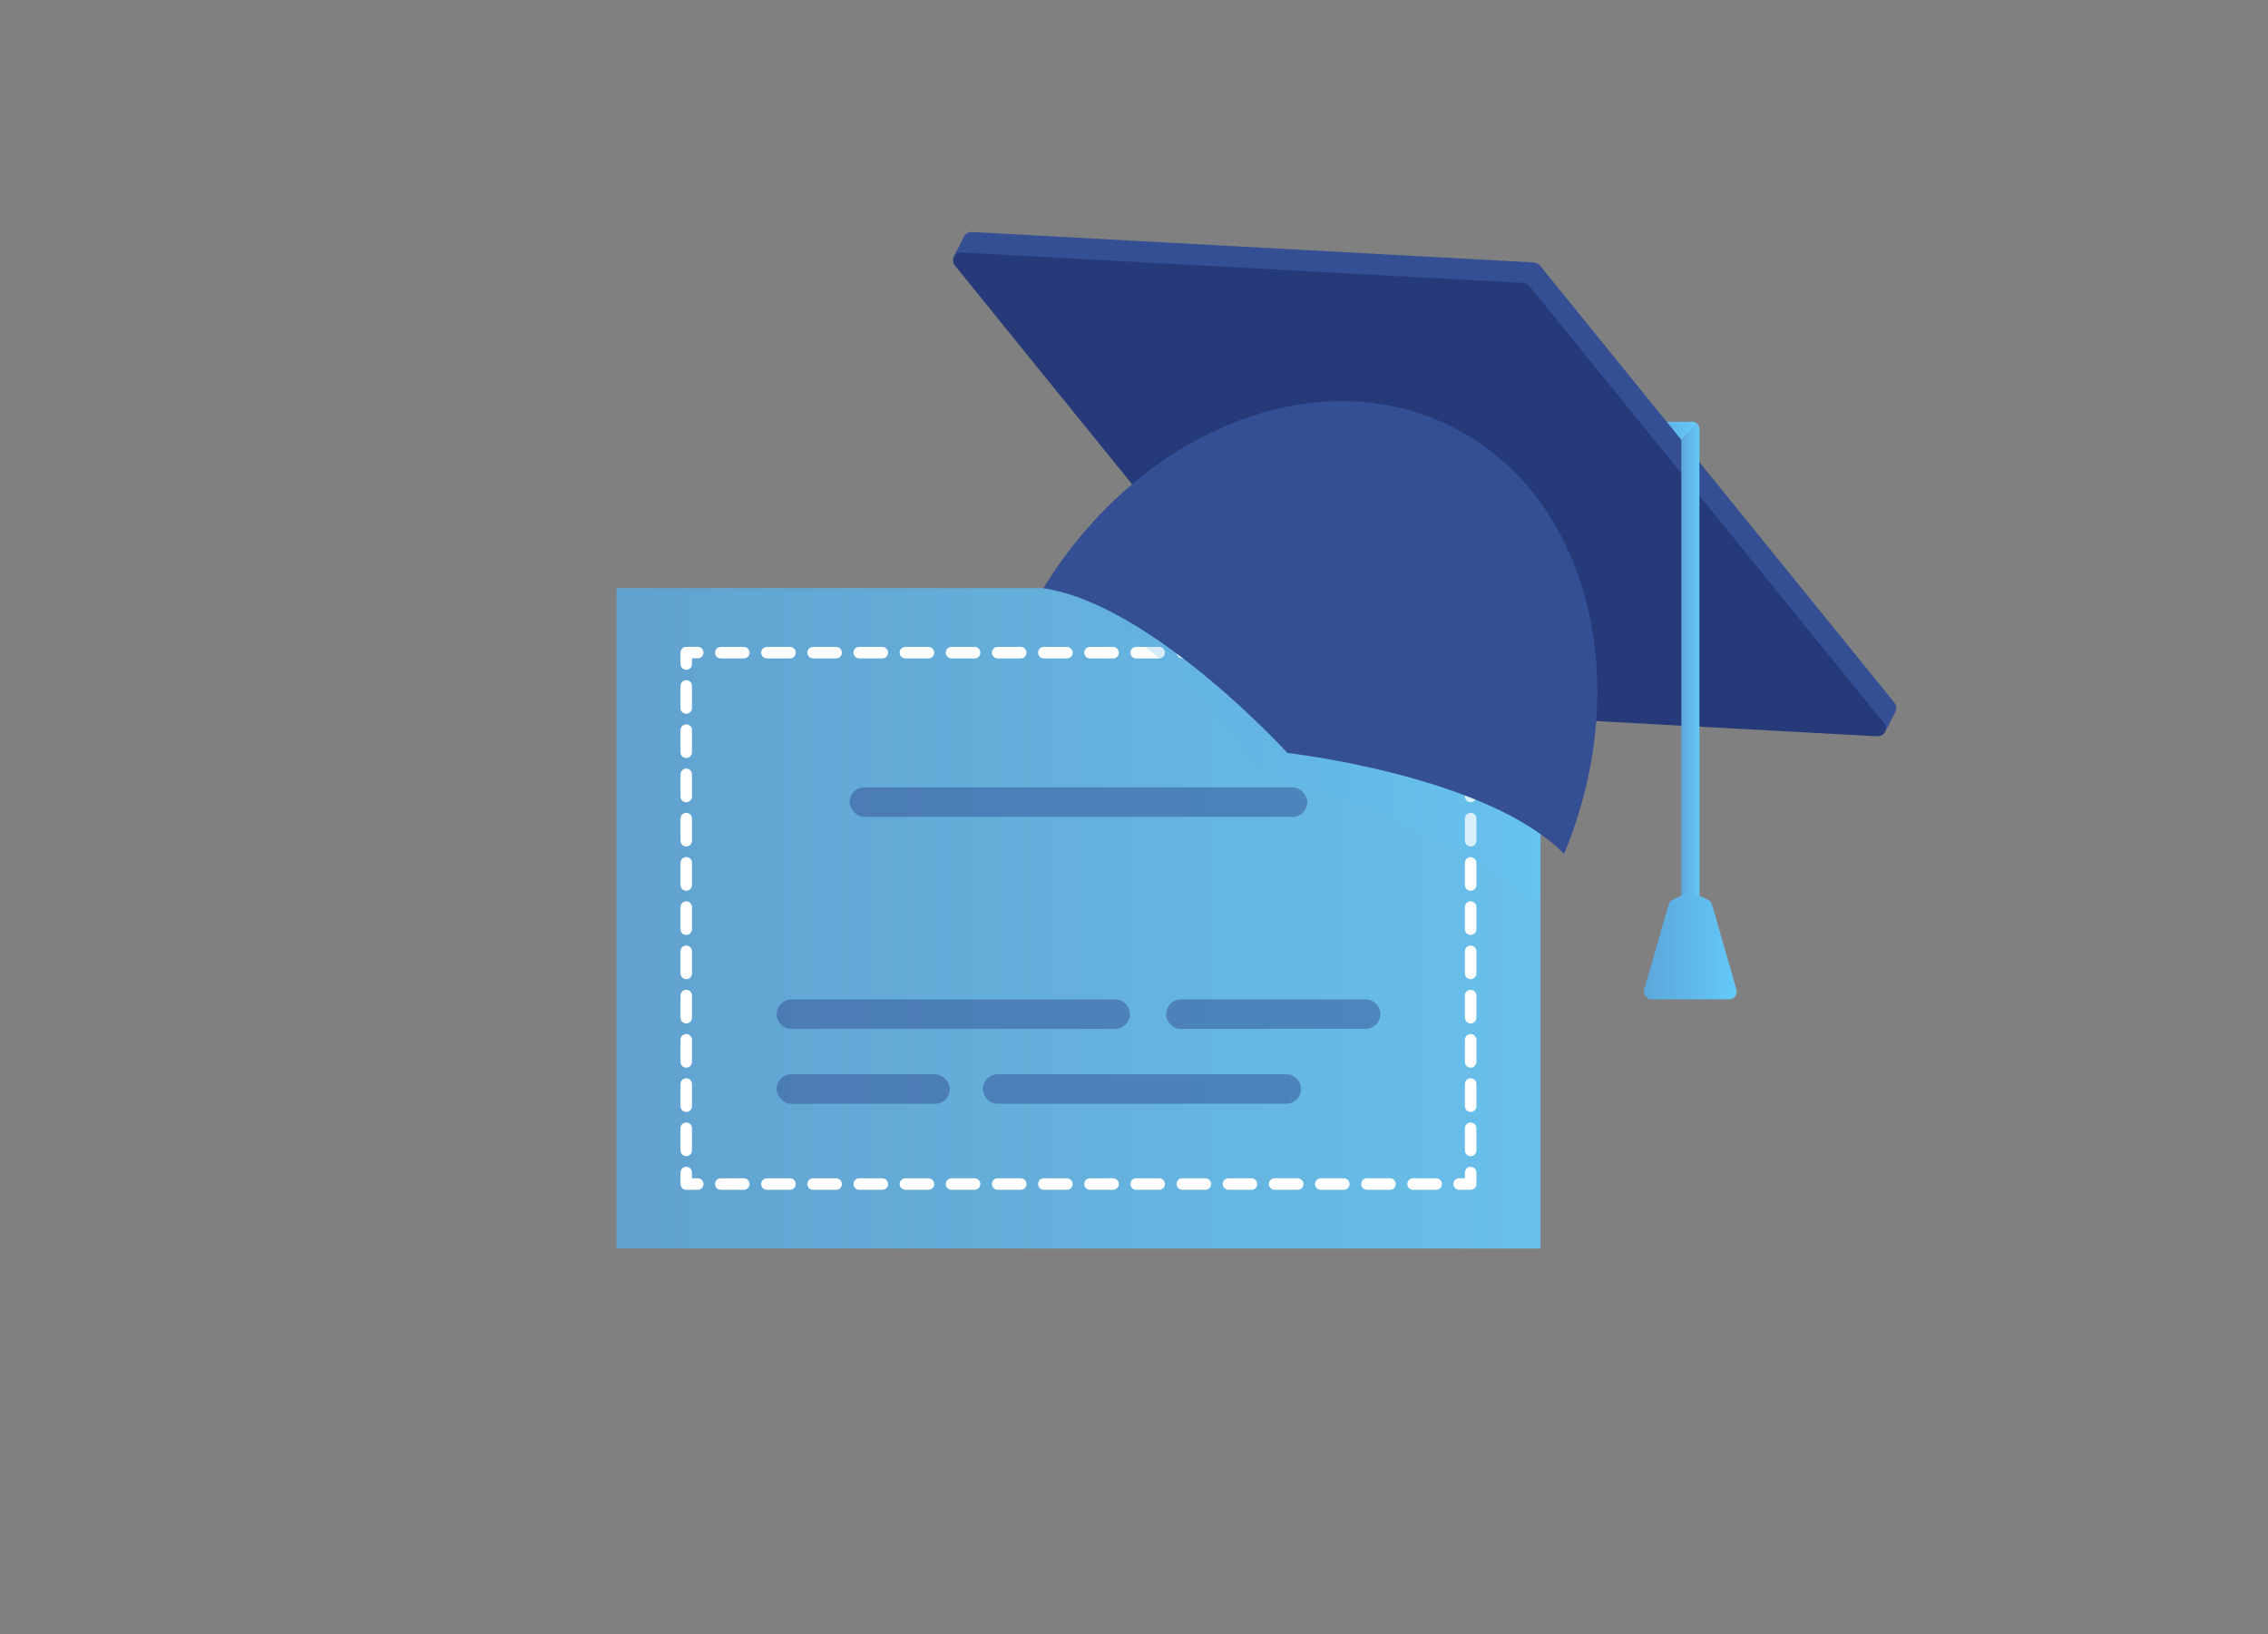 <?xml version="1.0" encoding="UTF-8"?>
<svg xmlns="http://www.w3.org/2000/svg" xmlns:xlink="http://www.w3.org/1999/xlink" viewBox="0 0 224.57 161.78">
  <rect x="0" y="0" width="224.57" height="161.78" fill="#808080" stroke="none"/>
  <defs>
    <style>
      .cls-1 {
        fill: url(#linear-gradient);
      }

      .cls-2 {
        fill: #fff;
      }

      .cls-3 {
        fill: #263a79;
      }

      .cls-4 {
        fill: #344f93;
      }

      .cls-5 {
        fill: url(#linear-gradient-2);
      }

      .cls-5, .cls-6 {
        mix-blend-mode: multiply;
      }

      .cls-7 {
        fill: url(#linear-gradient-3);
      }

      .cls-8 {
        fill: url(#linear-gradient-4);
      }

      .cls-9 {
        fill: url(#linear-gradient-5);
      }

      .cls-10 {
        opacity: .5;
      }

      .cls-11 {
        opacity: .87;
      }

      .cls-12 {
        isolation: isolate;
      }

      .cls-6 {
        opacity: .25;
      }
    </style>
    <linearGradient id="linear-gradient" x1="61.04" y1="90.92" x2="152.54" y2="90.92" gradientUnits="userSpaceOnUse">
      <stop offset="0" stop-color="#5ca6db"/>
      <stop offset="1" stop-color="#64c9f9"/>
    </linearGradient>
    <linearGradient id="linear-gradient-2" x1="103.4" y1="74.14" y2="74.14" xlink:href="#linear-gradient"/>
    <linearGradient id="linear-gradient-3" x1="162.92" y1="42.65" x2="168.08" y2="42.65" xlink:href="#linear-gradient"/>
    <linearGradient id="linear-gradient-4" x1="166.48" y1="66.49" x2="168.27" y2="66.49" xlink:href="#linear-gradient"/>
    <linearGradient id="linear-gradient-5" x1="162.78" y1="93.64" x2="171.97" y2="93.64" xlink:href="#linear-gradient"/>
  </defs>
  <g class="cls-12">
    <g id="Layer_1" data-name="Layer 1">
      <g>
        <g class="cls-11">
          <rect class="cls-1" x="61.04" y="58.23" width="91.5" height="65.39"/>
        </g>
        <g>
          <path class="cls-2" d="M69.09,117.8h-1.14c-.31,0-.57-.25-.57-.57v-1.14c0-.31,.25-.57,.57-.57s.57,.25,.57,.57v.57h.57c.31,0,.57,.25,.57,.57s-.25,.57-.57,.57Z"/>
          <path class="cls-2" d="M67.95,114.47c-.31,0-.57-.25-.57-.57v-2.19c0-.31,.25-.57,.57-.57s.57,.25,.57,.57v2.19c0,.31-.25,.57-.57,.57Zm0-4.38c-.31,0-.57-.25-.57-.57v-2.19c0-.31,.25-.57,.57-.57s.57,.25,.57,.57v2.19c0,.31-.25,.57-.57,.57Zm0-4.38c-.31,0-.57-.25-.57-.57v-2.19c0-.31,.25-.57,.57-.57s.57,.25,.57,.57v2.19c0,.31-.25,.57-.57,.57Zm0-4.38c-.31,0-.57-.25-.57-.57v-2.19c0-.31,.25-.57,.57-.57s.57,.25,.57,.57v2.19c0,.31-.25,.57-.57,.57Zm0-4.38c-.31,0-.57-.25-.57-.57v-2.19c0-.31,.25-.57,.57-.57s.57,.25,.57,.57v2.19c0,.31-.25,.57-.57,.57Zm0-4.38c-.31,0-.57-.25-.57-.57v-2.19c0-.31,.25-.57,.57-.57s.57,.25,.57,.57v2.19c0,.31-.25,.57-.57,.57Zm0-4.38c-.31,0-.57-.25-.57-.57v-2.19c0-.31,.25-.57,.57-.57s.57,.25,.57,.57v2.19c0,.31-.25,.57-.57,.57Zm0-4.38c-.31,0-.57-.25-.57-.57v-2.19c0-.31,.25-.57,.57-.57s.57,.25,.57,.57v2.19c0,.31-.25,.57-.57,.57Zm0-4.38c-.31,0-.57-.25-.57-.57v-2.19c0-.31,.25-.57,.57-.57s.57,.25,.57,.57v2.19c0,.31-.25,.57-.57,.57Zm0-4.38c-.31,0-.57-.25-.57-.57v-2.19c0-.31,.25-.57,.57-.57s.57,.25,.57,.57v2.19c0,.31-.25,.57-.57,.57Zm0-4.38c-.31,0-.57-.25-.57-.57v-2.19c0-.31,.25-.57,.57-.57s.57,.25,.57,.57v2.19c0,.31-.25,.57-.57,.57Z"/>
          <path class="cls-2" d="M67.95,66.32c-.31,0-.57-.25-.57-.57v-1.14c0-.31,.25-.57,.57-.57h1.14c.31,0,.57,.25,.57,.57s-.25,.57-.57,.57h-.57v.57c0,.31-.25,.57-.57,.57Z"/>
          <path class="cls-2" d="M142.2,65.19h-2.28c-.31,0-.57-.25-.57-.57s.25-.57,.57-.57h2.28c.31,0,.57,.25,.57,.57s-.25,.57-.57,.57Zm-4.57,0h-2.28c-.31,0-.57-.25-.57-.57s.25-.57,.57-.57h2.28c.31,0,.57,.25,.57,.57s-.25,.57-.57,.57Zm-4.57,0h-2.28c-.31,0-.57-.25-.57-.57s.25-.57,.57-.57h2.28c.31,0,.57,.25,.57,.57s-.25,.57-.57,.57Zm-4.57,0h-2.28c-.31,0-.57-.25-.57-.57s.25-.57,.57-.57h2.28c.31,0,.57,.25,.57,.57s-.25,.57-.57,.57Zm-4.57,0h-2.28c-.31,0-.57-.25-.57-.57s.25-.57,.57-.57h2.28c.31,0,.57,.25,.57,.57s-.25,.57-.57,.57Zm-4.57,0h-2.28c-.31,0-.57-.25-.57-.57s.25-.57,.57-.57h2.28c.31,0,.57,.25,.57,.57s-.25,.57-.57,.57Zm-4.57,0h-2.28c-.31,0-.57-.25-.57-.57s.25-.57,.57-.57h2.28c.31,0,.57,.25,.57,.57s-.25,.57-.57,.57Zm-4.57,0h-2.28c-.31,0-.57-.25-.57-.57s.25-.57,.57-.57h2.28c.31,0,.57,.25,.57,.57s-.25,.57-.57,.57Zm-4.57,0h-2.28c-.31,0-.57-.25-.57-.57s.25-.57,.57-.57h2.28c.31,0,.57,.25,.57,.57s-.25,.57-.57,.57Zm-4.57,0h-2.28c-.31,0-.57-.25-.57-.57s.25-.57,.57-.57h2.28c.31,0,.57,.25,.57,.57s-.25,.57-.57,.57Zm-4.57,0h-2.28c-.31,0-.57-.25-.57-.57s.25-.57,.57-.57h2.28c.31,0,.57,.25,.57,.57s-.25,.57-.57,.57Zm-4.57,0h-2.28c-.31,0-.57-.25-.57-.57s.25-.57,.57-.57h2.28c.31,0,.57,.25,.57,.57s-.25,.57-.57,.57Zm-4.57,0h-2.28c-.31,0-.57-.25-.57-.57s.25-.57,.57-.57h2.28c.31,0,.57,.25,.57,.57s-.25,.57-.57,.57Zm-4.57,0h-2.28c-.31,0-.57-.25-.57-.57s.25-.57,.57-.57h2.28c.31,0,.57,.25,.57,.57s-.25,.57-.57,.57Zm-4.57,0h-2.28c-.31,0-.57-.25-.57-.57s.25-.57,.57-.57h2.28c.31,0,.57,.25,.57,.57s-.25,.57-.57,.57Zm-4.57,0h-2.28c-.31,0-.57-.25-.57-.57s.25-.57,.57-.57h2.28c.31,0,.57,.25,.57,.57s-.25,.57-.57,.57Z"/>
          <path class="cls-2" d="M145.62,66.32c-.31,0-.57-.25-.57-.57v-.57h-.57c-.31,0-.57-.25-.57-.57s.25-.57,.57-.57h1.14c.31,0,.57,.25,.57,.57v1.14c0,.31-.25,.57-.57,.57Z"/>
          <path class="cls-2" d="M145.62,114.47c-.31,0-.57-.25-.57-.57v-2.19c0-.31,.25-.57,.57-.57s.57,.25,.57,.57v2.19c0,.31-.25,.57-.57,.57Zm0-4.38c-.31,0-.57-.25-.57-.57v-2.19c0-.31,.25-.57,.57-.57s.57,.25,.57,.57v2.19c0,.31-.25,.57-.57,.57Zm0-4.38c-.31,0-.57-.25-.57-.57v-2.19c0-.31,.25-.57,.57-.57s.57,.25,.57,.57v2.19c0,.31-.25,.57-.57,.57Zm0-4.38c-.31,0-.57-.25-.57-.57v-2.19c0-.31,.25-.57,.57-.57s.57,.25,.57,.57v2.19c0,.31-.25,.57-.57,.57Zm0-4.38c-.31,0-.57-.25-.57-.57v-2.19c0-.31,.25-.57,.57-.57s.57,.25,.57,.57v2.19c0,.31-.25,.57-.57,.57Zm0-4.38c-.31,0-.57-.25-.57-.57v-2.19c0-.31,.25-.57,.57-.57s.57,.25,.57,.57v2.19c0,.31-.25,.57-.57,.57Zm0-4.38c-.31,0-.57-.25-.57-.57v-2.19c0-.31,.25-.57,.57-.57s.57,.25,.57,.57v2.19c0,.31-.25,.57-.57,.57Zm0-4.38c-.31,0-.57-.25-.57-.57v-2.19c0-.31,.25-.57,.57-.57s.57,.25,.57,.57v2.19c0,.31-.25,.57-.57,.57Zm0-4.38c-.31,0-.57-.25-.57-.57v-2.19c0-.31,.25-.57,.57-.57s.57,.25,.57,.57v2.19c0,.31-.25,.57-.57,.57Zm0-4.38c-.31,0-.57-.25-.57-.57v-2.19c0-.31,.25-.57,.57-.57s.57,.25,.57,.57v2.19c0,.31-.25,.57-.57,.57Zm0-4.38c-.31,0-.57-.25-.57-.57v-2.19c0-.31,.25-.57,.57-.57s.57,.25,.57,.57v2.19c0,.31-.25,.57-.57,.57Z"/>
          <path class="cls-2" d="M145.62,117.8h-1.14c-.31,0-.57-.25-.57-.57s.25-.57,.57-.57h.57v-.57c0-.31,.25-.57,.57-.57s.57,.25,.57,.57v1.14c0,.31-.25,.57-.57,.57Z"/>
          <path class="cls-2" d="M142.2,117.8h-2.28c-.31,0-.57-.25-.57-.57s.25-.57,.57-.57h2.28c.31,0,.57,.25,.57,.57s-.25,.57-.57,.57Zm-4.57,0h-2.28c-.31,0-.57-.25-.57-.57s.25-.57,.57-.57h2.28c.31,0,.57,.25,.57,.57s-.25,.57-.57,.57Zm-4.57,0h-2.28c-.31,0-.57-.25-.57-.57s.25-.57,.57-.57h2.28c.31,0,.57,.25,.57,.57s-.25,.57-.57,.57Zm-4.57,0h-2.28c-.31,0-.57-.25-.57-.57s.25-.57,.57-.57h2.28c.31,0,.57,.25,.57,.57s-.25,.57-.57,.57Zm-4.57,0h-2.28c-.31,0-.57-.25-.57-.57s.25-.57,.57-.57h2.28c.31,0,.57,.25,.57,.57s-.25,.57-.57,.57Zm-4.57,0h-2.28c-.31,0-.57-.25-.57-.57s.25-.57,.57-.57h2.28c.31,0,.57,.25,.57,.57s-.25,.57-.57,.57Zm-4.57,0h-2.28c-.31,0-.57-.25-.57-.57s.25-.57,.57-.57h2.28c.31,0,.57,.25,.57,.57s-.25,.57-.57,.57Zm-4.57,0h-2.28c-.31,0-.57-.25-.57-.57s.25-.57,.57-.57h2.28c.31,0,.57,.25,.57,.57s-.25,.57-.57,.57Zm-4.57,0h-2.28c-.31,0-.57-.25-.57-.57s.25-.57,.57-.57h2.28c.31,0,.57,.25,.57,.57s-.25,.57-.57,.57Zm-4.57,0h-2.28c-.31,0-.57-.25-.57-.57s.25-.57,.57-.57h2.28c.31,0,.57,.25,.57,.57s-.25,.57-.57,.57Zm-4.57,0h-2.28c-.31,0-.57-.25-.57-.57s.25-.57,.57-.57h2.28c.31,0,.57,.25,.57,.57s-.25,.57-.57,.57Zm-4.57,0h-2.28c-.31,0-.57-.25-.57-.57s.25-.57,.57-.57h2.28c.31,0,.57,.25,.57,.57s-.25,.57-.57,.57Zm-4.57,0h-2.28c-.31,0-.57-.25-.57-.57s.25-.57,.57-.57h2.28c.31,0,.57,.25,.57,.57s-.25,.57-.57,.57Zm-4.57,0h-2.28c-.31,0-.57-.25-.57-.57s.25-.57,.57-.57h2.28c.31,0,.57,.25,.57,.57s-.25,.57-.57,.57Zm-4.57,0h-2.28c-.31,0-.57-.25-.57-.57s.25-.57,.57-.57h2.28c.31,0,.57,.25,.57,.57s-.25,.57-.57,.57Zm-4.57,0h-2.28c-.31,0-.57-.25-.57-.57s.25-.57,.57-.57h2.28c.31,0,.57,.25,.57,.57s-.25,.57-.57,.57Z"/>
        </g>
        <g class="cls-10">
          <rect class="cls-4" x="84.13" y="77.95" width="45.31" height="2.93" rx="1.46" ry="1.46"/>
          <path class="cls-4" d="M110.42,101.87h-32.06c-.81,0-1.46-.66-1.46-1.46h0c0-.81,.66-1.46,1.46-1.46h32.06c.81,0,1.46,.66,1.46,1.46h0c0,.81-.66,1.46-1.46,1.46Z"/>
          <rect class="cls-4" x="76.9" y="106.36" width="17.15" height="2.93" rx="1.46" ry="1.46"/>
          <path class="cls-4" d="M127.36,109.28h-28.57c-.81,0-1.46-.66-1.46-1.46h0c0-.81,.66-1.46,1.46-1.46h28.57c.81,0,1.46,.66,1.46,1.46h0c0,.81-.66,1.46-1.46,1.46Z"/>
          <path class="cls-4" d="M135.22,101.87h-18.29c-.81,0-1.46-.66-1.46-1.46h0c0-.81,.66-1.46,1.46-1.46h18.29c.81,0,1.46,.66,1.46,1.46h0c0,.81-.66,1.46-1.46,1.46Z"/>
        </g>
        <g class="cls-6">
          <path class="cls-5" d="M152.54,58.23v30.38c-.24,.48-.5,.97-.76,1.45-6.7-8.54-26.13-12.93-26.13-12.93,0,0-11.75-16.1-22.25-18.85,.01-.01,.02-.03,.03-.04h49.11Z"/>
        </g>
        <g>
          <path class="cls-7" d="M167.58,41.76h-4.66v1.79h3.56s1.6-1.57,1.6-1.57c-.13-.13-.3-.22-.5-.22Z"/>
          <path class="cls-4" d="M187.69,70.44c.13-.26,.11-.59-.12-.88l-35.04-43.21c-.18-.22-.44-.35-.72-.37l-55.56-3.01c-.37-.02-.65,.16-.78,.42l-1.04,2.04,3.58,1.83,32.62,40.23c.18,.22,.44,.35,.72,.37l51.72,2.8,3.58,1.83,1.04-2.04Z"/>
          <path class="cls-3" d="M185.87,72.9l-55.56-3.01c-.28-.02-.55-.15-.72-.37l-25.97-32.03-.95-1.18-8.11-10.01c-.46-.57-.07-1.34,.66-1.3l10.36,.56,1.25,.07,43.94,2.38c.28,.02,.55,.15,.72,.37l35.04,43.21c.46,.57,.07,1.34-.66,1.3Z"/>
          <path class="cls-4" d="M154.87,84.55c-7.59-7.76-27.39-10-27.39-10,0,0-13.43-14.72-24.17-16.31,9.6-15.66,27.16-22.77,40.61-15.91,13.45,6.86,18,25.25,10.95,42.21Z"/>
          <path class="cls-8" d="M166.48,43.55v47.46h1.79V42.45c0-.18-.07-.35-.19-.47l-1.6,1.57Z"/>
          <path class="cls-9" d="M169.1,89.07l-1.41-.65c-.2-.09-.44-.09-.64,0l-1.41,.65c-.2,.09-.35,.27-.41,.48l-2.43,8.42c-.14,.48,.22,.97,.73,.97h7.68c.5,0,.87-.48,.73-.97l-2.43-8.42c-.06-.21-.21-.38-.41-.48Z"/>
        </g>
      </g>
    </g>
  </g>
</svg>